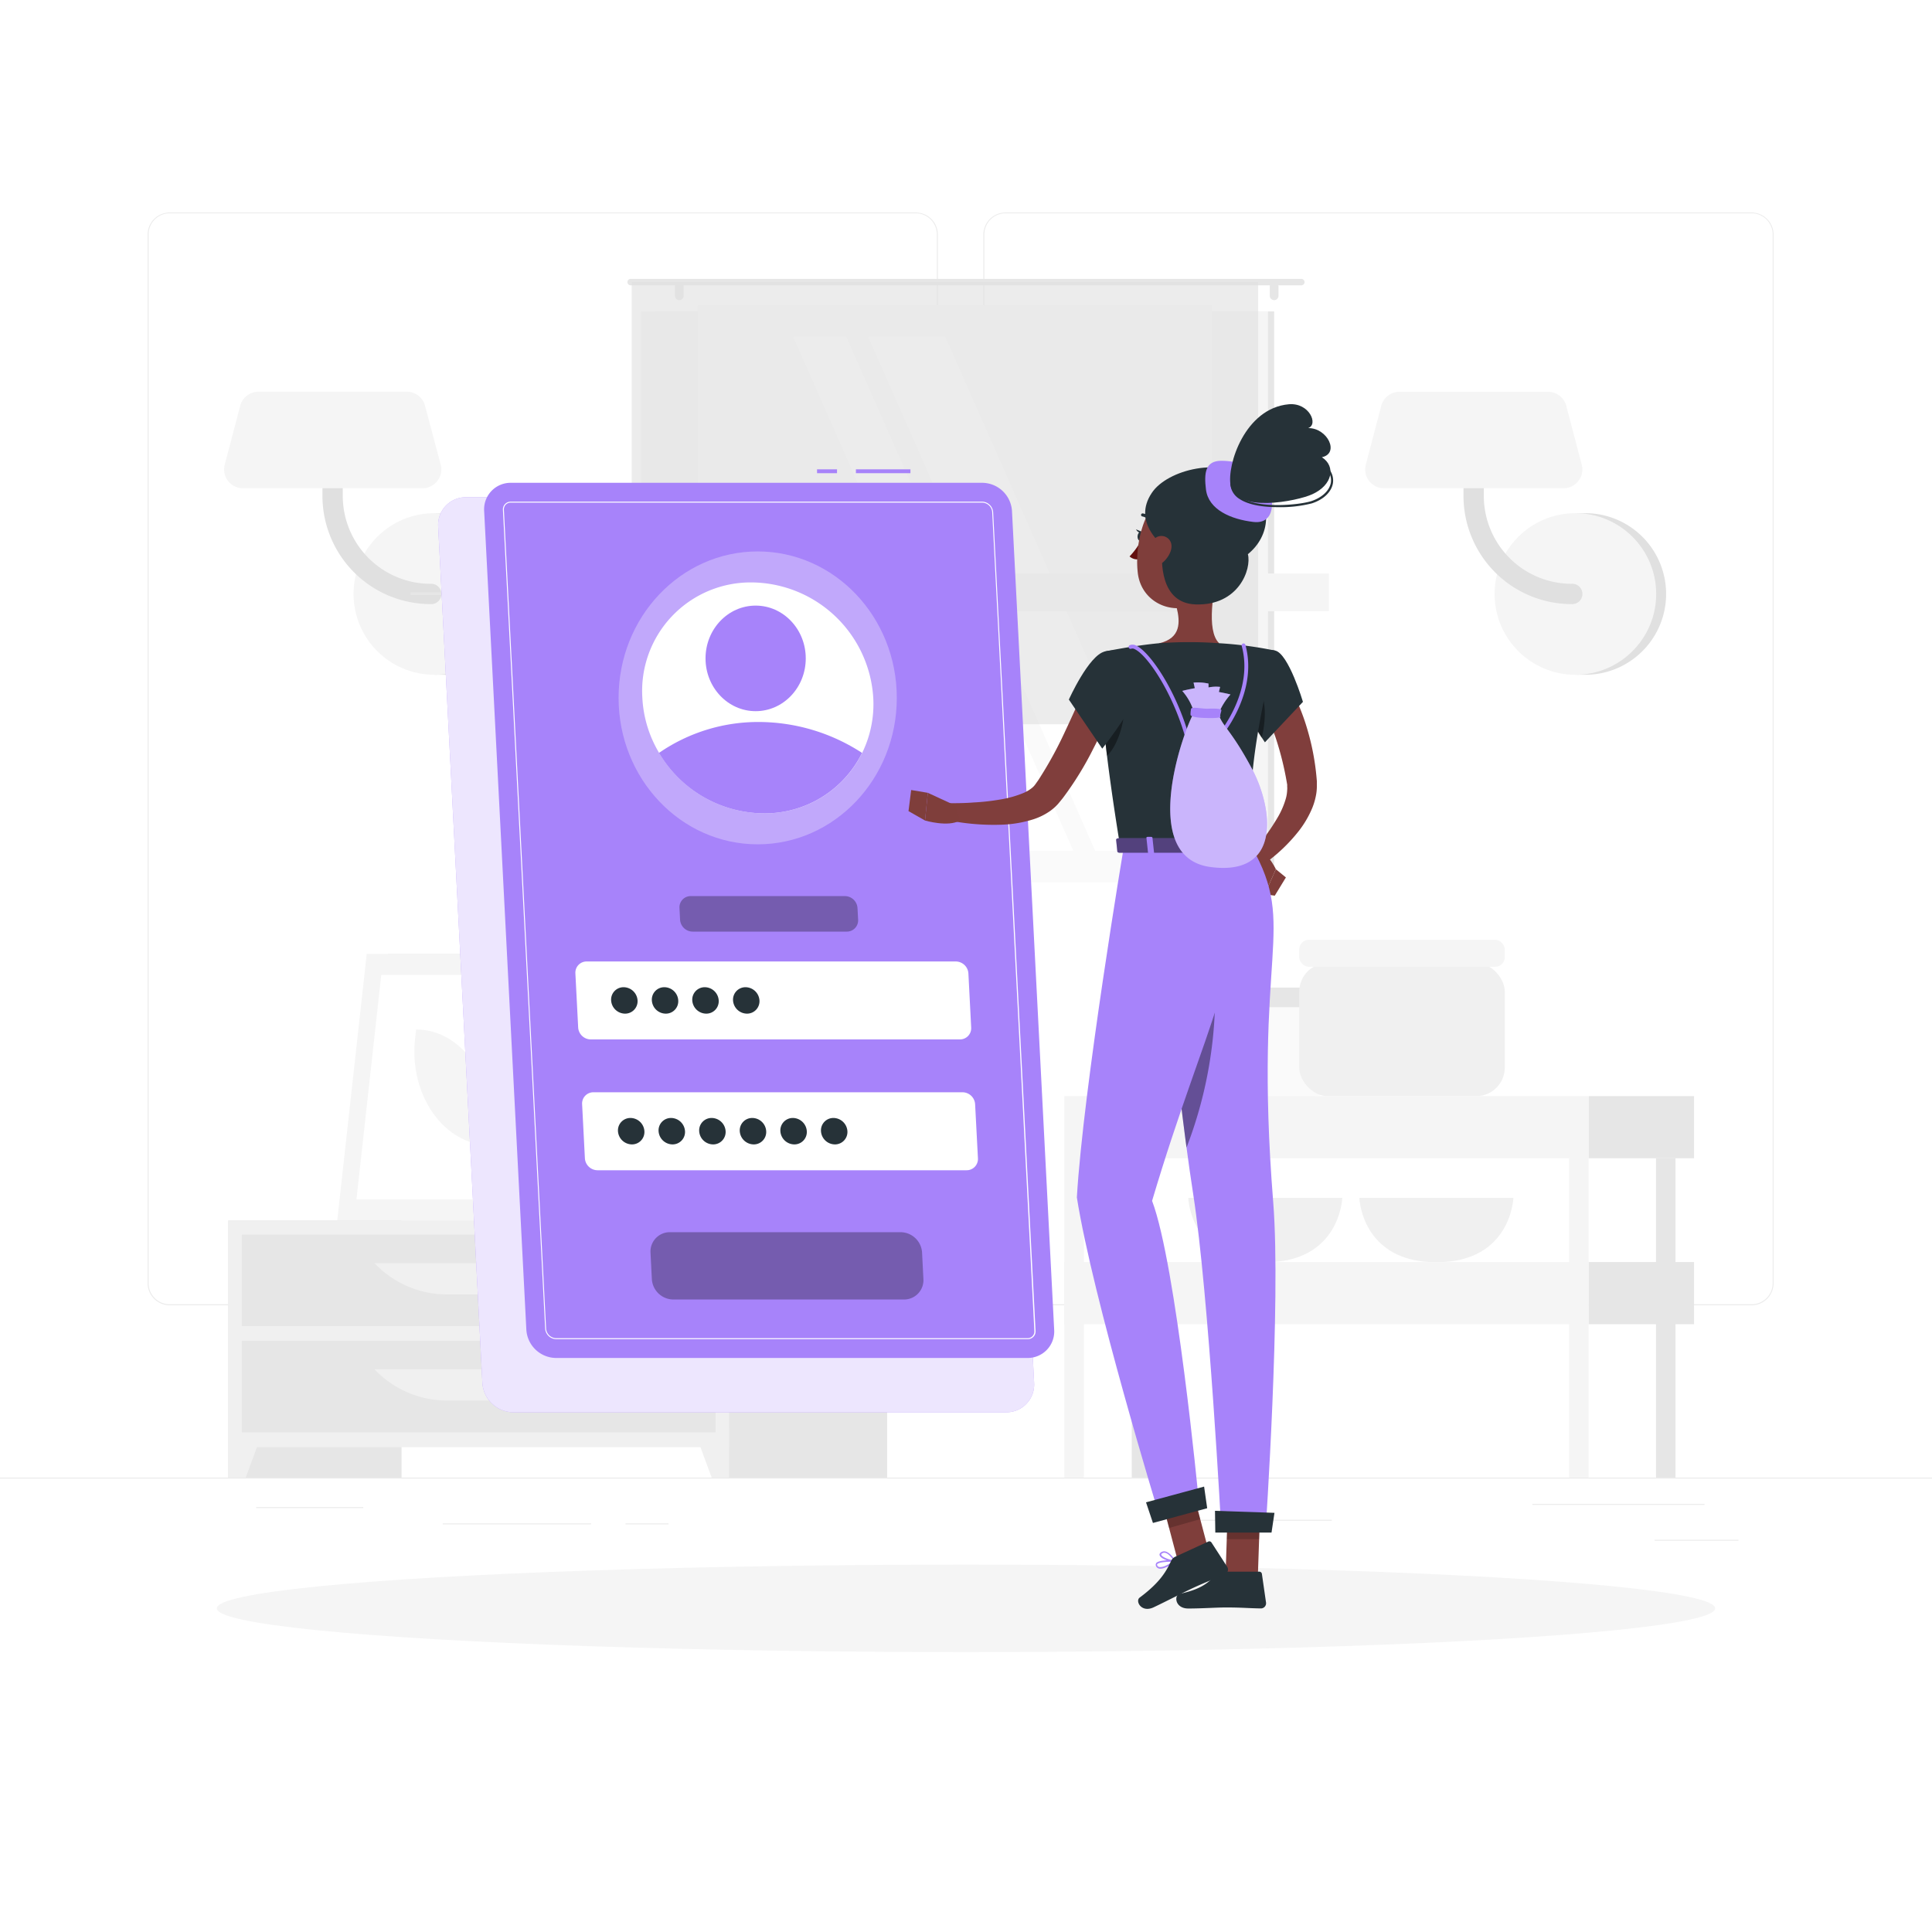 <svg class="animated" id="freepik_stories-login" xmlns="http://www.w3.org/2000/svg"
    viewBox="0 0 500 500" version="1.1" xmlns:xlink="http://www.w3.org/1999/xlink"
    xmlns:svgjs="http://svgjs.com/svgjs">
    <style>svg#freepik_stories-login:not(.animated) .animable {opacity:
        0;}svg#freepik_stories-login.animated #freepik--Login--inject-19 {animation: 1.5s Infinite
        linear floating;animation-delay: 0s;} @keyframes floating { 0% { opacity: 1; transform:
        translateY(0px); } 50% { transform: translateY(-10px); } 100% { opacity: 1; transform:
        translateY(0px); } } </style>
    <g id="freepik--background-complete--inject-19" class="animable"
        style="transform-origin: 250px 226.87px;">
        <rect y="382.4" width="500" height="0.25"
            style="fill: rgb(235, 235, 235); transform-origin: 250px 382.525px;" id="elcaaskl4hpjg"
            class="animable"></rect>
        <rect x="428.22" y="398.49" width="21.68" height="0.25"
            style="fill: rgb(235, 235, 235); transform-origin: 439.06px 398.615px;"
            id="el8bkzoun1kw6" class="animable"></rect>
        <rect x="310.56" y="393.31" width="34.11" height="0.25"
            style="fill: rgb(235, 235, 235); transform-origin: 327.615px 393.435px;"
            id="elhx7tjp6lsbn" class="animable"></rect>
        <rect x="396.59" y="389.21" width="44.53" height="0.25"
            style="fill: rgb(235, 235, 235); transform-origin: 418.855px 389.335px;"
            id="elwzlshqvtn7a" class="animable"></rect>
        <rect x="161.88" y="394.25" width="11.14" height="0.25"
            style="fill: rgb(235, 235, 235); transform-origin: 167.45px 394.375px;"
            id="elyowr8t4a2r" class="animable"></rect>
        <rect x="114.58" y="394.25" width="38.39" height="0.25"
            style="fill: rgb(235, 235, 235); transform-origin: 133.775px 394.375px;"
            id="elnidiptmo9k" class="animable"></rect>
        <rect x="66.31" y="390.03" width="27.7" height="0.25"
            style="fill: rgb(235, 235, 235); transform-origin: 80.16px 390.155px;"
            id="el4m39o1xvn9n" class="animable"></rect>
        <path
            d="M237,337.8H43.91a5.71,5.71,0,0,1-5.7-5.71V60.66A5.71,5.71,0,0,1,43.91,55H237a5.71,5.71,0,0,1,5.71,5.71V332.09A5.71,5.71,0,0,1,237,337.8ZM43.91,55.2a5.46,5.46,0,0,0-5.45,5.46V332.09a5.46,5.46,0,0,0,5.45,5.46H237a5.47,5.47,0,0,0,5.46-5.46V60.66A5.47,5.47,0,0,0,237,55.2Z"
            style="fill: rgb(235, 235, 235); transform-origin: 140.46px 196.4px;" id="elal09otcxcn6"
            class="animable"></path>
        <path
            d="M453.31,337.8H260.21a5.72,5.72,0,0,1-5.71-5.71V60.66A5.72,5.72,0,0,1,260.21,55h193.1A5.71,5.71,0,0,1,459,60.66V332.09A5.71,5.71,0,0,1,453.31,337.8ZM260.21,55.2a5.47,5.47,0,0,0-5.46,5.46V332.09a5.47,5.47,0,0,0,5.46,5.46h193.1a5.47,5.47,0,0,0,5.46-5.46V60.66a5.47,5.47,0,0,0-5.46-5.46Z"
            style="fill: rgb(235, 235, 235); transform-origin: 356.75px 196.4px;" id="el0zbniouqnv7"
            class="animable"></path>
        <path d="M115,174.63a20.91,20.91,0,0,0,0-41.82h-2.57v41.82Z"
            style="fill: rgb(224, 224, 224); transform-origin: 124.17px 153.72px;"
            id="eleky0ykbm6za" class="animable"></path>
        <circle cx="112.41" cy="153.72" r="20.91"
            style="fill: rgb(245, 245, 245); transform-origin: 112.41px 153.72px;"
            id="elylkw0nla5tj" class="animable"></circle>
        <path
            d="M111.45,156.34a28,28,0,0,1-28-28V111.63a2.63,2.63,0,0,1,5.26,0v16.72a22.76,22.76,0,0,0,22.73,22.74,2.63,2.63,0,1,1,0,5.25Z"
            style="fill: rgb(224, 224, 224); transform-origin: 98.841px 132.674px;"
            id="elga65767jnq7" class="animable"></path>
        <path
            d="M62.83,126.35h46.52a4.86,4.86,0,0,0,4.7-6.1L110,105a4.86,4.86,0,0,0-4.69-3.62H66.87a4.87,4.87,0,0,0-4.7,3.62l-4,15.23A4.85,4.85,0,0,0,62.83,126.35Z"
            style="fill: rgb(245, 245, 245); transform-origin: 86.106px 113.865px;"
            id="elgh8e4tktapr" class="animable"></path>
        <path d="M410.28,174.63a20.91,20.91,0,1,0,0-41.82h-2.57v41.82Z"
            style="fill: rgb(224, 224, 224); transform-origin: 419.45px 153.72px;"
            id="eluma3eq5mkos" class="animable"></path>
        <circle cx="407.71" cy="153.72" r="20.91"
            style="fill: rgb(245, 245, 245); transform-origin: 407.71px 153.72px;" id="el63rzym8xcp"
            class="animable"></circle>
        <path
            d="M406.75,156.34a28,28,0,0,1-28-28V111.63a2.63,2.63,0,0,1,5.26,0v16.72a22.76,22.76,0,0,0,22.73,22.74,2.63,2.63,0,1,1,0,5.25Z"
            style="fill: rgb(224, 224, 224); transform-origin: 394.141px 132.672px;"
            id="elwmvcyojszms" class="animable"></path>
        <path
            d="M358.13,126.35h46.52a4.86,4.86,0,0,0,4.7-6.1l-4-15.23a4.86,4.86,0,0,0-4.69-3.62H362.17a4.87,4.87,0,0,0-4.7,3.62l-4,15.23A4.85,4.85,0,0,0,358.13,126.35Z"
            style="fill: rgb(245, 245, 245); transform-origin: 381.408px 113.875px;"
            id="el0s03acn3t5x" class="animable"></path>
        <g id="elt46ssln36qj">
            <rect x="133.98" y="256.92" width="15.21" height="58.93"
                style="fill: rgb(230, 230, 230); transform-origin: 141.585px 286.385px; transform: rotate(180deg);"
                class="animable" id="el16dgusrz69z"></rect>
        </g>
        <polygon points="92.75 315.85 143.22 315.85 150.84 246.88 100.37 246.88 92.75 315.85"
            style="fill: rgb(240, 240, 240); transform-origin: 121.795px 281.365px;"
            id="elvblc1ss39mo" class="animable"></polygon>
        <polygon points="87.28 315.85 139.42 315.85 147.04 246.88 94.91 246.88 87.28 315.85"
            style="fill: rgb(245, 245, 245); transform-origin: 117.16px 281.365px;"
            id="ela5itd4rf6jf" class="animable"></polygon>
        <polygon points="135.65 310.42 142.07 252.32 98.67 252.32 92.25 310.42 135.65 310.42"
            style="fill: rgb(255, 255, 255); transform-origin: 117.16px 281.37px;" id="elwc7iuig49u"
            class="animable"></polygon>
        <path
            d="M126.69,296.33,127,294c1.61-14.58-7.49-27.57-19.31-27.57h0l-.27,2.37c-1.61,14.57,7.49,27.56,19.32,27.56Z"
            style="fill: rgb(245, 245, 245); transform-origin: 117.21px 281.395px;"
            id="el4c4kr6xx3jn" class="animable"></path>
        <g id="el56t0fmuo2sc">
            <rect x="59.08" y="315.85" width="44.84" height="66.55"
                style="fill: rgb(230, 230, 230); transform-origin: 81.5px 349.125px; transform: rotate(180deg);"
                class="animable" id="el09hkghfpqzv"></rect>
        </g>
        <polygon points="63.59 382.4 59.08 382.4 59.08 369.57 68.32 369.57 63.59 382.4"
            style="fill: rgb(240, 240, 240); transform-origin: 63.7px 375.985px;" id="elvia4s5dxya"
            class="animable"></polygon>
        <g id="elanepy9d5ofa">
            <rect x="184.75" y="315.85" width="44.84" height="66.55"
                style="fill: rgb(230, 230, 230); transform-origin: 207.17px 349.125px; transform: rotate(180deg);"
                class="animable" id="elrletuxgn4wj"></rect>
        </g>
        <g id="elcv58dpkr5m">
            <rect x="59.08" y="315.85" width="129.61" height="58.67"
                style="fill: rgb(240, 240, 240); transform-origin: 123.885px 345.185px; transform: rotate(180deg);"
                class="animable" id="el3657tazk6ds"></rect>
        </g>
        <polygon points="184.18 382.4 188.69 382.4 188.69 369.57 179.45 369.57 184.18 382.4"
            style="fill: rgb(240, 240, 240); transform-origin: 184.07px 375.985px;"
            id="el44le7qth27m" class="animable"></polygon>
        <g id="el953n28f5ipb">
            <rect x="62.58" y="319.52" width="122.61" height="23.68"
                style="fill: rgb(230, 230, 230); transform-origin: 123.885px 331.36px; transform: rotate(180deg);"
                class="animable" id="elbvl1x1wo1k7"></rect>
        </g>
        <path d="M115.71,335h16.35a25.84,25.84,0,0,0,18.78-8.08H96.93A25.87,25.87,0,0,0,115.71,335Z"
            style="fill: rgb(240, 240, 240); transform-origin: 123.885px 330.96px;"
            id="el5zj5xxkspku" class="animable"></path>
        <g id="eln5yysuljztg">
            <rect x="62.58" y="347.02" width="122.61" height="23.68"
                style="fill: rgb(230, 230, 230); transform-origin: 123.885px 358.86px; transform: rotate(180deg);"
                class="animable" id="eldrd9pzh8qer"></rect>
        </g>
        <path
            d="M115.71,362.46h16.35a25.84,25.84,0,0,0,18.78-8.08H96.93A25.87,25.87,0,0,0,115.71,362.46Z"
            style="fill: rgb(240, 240, 240); transform-origin: 123.885px 358.42px;"
            id="elwegnxlpxpdd" class="animable"></path>
        <path
            d="M180.48,313.14h1.16c0-2.39,0-8.44.12-22.31.21-25.15.61-26.68.61-26.68l-2.76,11.61C177.86,288.61,180.12,301.53,180.48,313.14Z"
            style="fill: rgb(230, 230, 230); transform-origin: 180.662px 288.645px;"
            id="elmiiibu0wgz" class="animable"></path>
        <path
            d="M178.19,274c-4-4.73-12.45-6.11-21.13-7.29-3.41-.46,8.95,7.33,15,12.86,4.7,4.3,7.7,5.49,9,9.77C181.72,284,181.61,278.11,178.19,274Z"
            style="fill: rgb(230, 230, 230); transform-origin: 168.927px 278.015px;"
            id="elqjetqy47j3p" class="animable"></path>
        <path
            d="M183.46,282.48c4-4.73,12.45-6.1,21.13-7.28,3.41-.46-9,7.33-15,12.86-4.7,4.3-7.7,5.49-9,9.77C179.93,292.49,180,286.56,183.46,282.48Z"
            style="fill: rgb(230, 230, 230); transform-origin: 192.719px 286.505px;"
            id="elh1fv5vay93l" class="animable"></path>
        <path
            d="M181.76,263c3-5.66,10.46-11,18.87-13,3.3-.79-7.65,10.44-11.81,17.69-3.23,5.62-7.51,12.24-8.18,17C179.64,275.31,178.78,268.69,181.76,263Z"
            style="fill: rgb(230, 230, 230); transform-origin: 190.473px 267.325px;"
            id="elar9ysuif2v" class="animable"></path>
        <path
            d="M181.4,315.85h0c-3.54,0-6.47-1.77-6.68-4.05l-.59-3.88h14.55l-.6,3.88C187.88,314.08,185,315.85,181.4,315.85Z"
            style="fill: rgb(240, 240, 240); transform-origin: 181.405px 311.885px;"
            id="eljidl8gnql8e" class="animable"></path>
        <polygon points="189.62 309.41 173.19 309.41 172.72 305.08 190.09 305.08 189.62 309.41"
            style="fill: rgb(240, 240, 240); transform-origin: 181.405px 307.245px;"
            id="elrvr60m4qra" class="animable"></polygon>
        <g id="elef6ry16av5">
            <rect x="169.54" y="80.59" width="160.21" height="146.13"
                style="fill: rgb(230, 230, 230); transform-origin: 249.645px 153.655px; transform: rotate(180deg);"
                class="animable" id="eljs00amznba"></rect>
        </g>
        <g id="eli37dwrwnlpq">
            <rect x="165.93" y="80.59" width="162.24" height="146.13"
                style="fill: rgb(245, 245, 245); transform-origin: 247.05px 153.655px; transform: rotate(180deg);"
                class="animable" id="el0yjj2qc4kbub"></rect>
        </g>
        <g id="el0vpk866nsbg">
            <rect x="180.54" y="79.01" width="133.04" height="149.3"
                style="fill: rgb(250, 250, 250); transform-origin: 247.06px 153.66px; transform: rotate(90deg);"
                class="animable" id="el5rku5gf97ww"></rect>
        </g>
        <polygon points="303.39 220.18 244.63 87.14 224.67 87.14 283.43 220.18 303.39 220.18"
            style="fill: rgb(255, 255, 255); transform-origin: 264.03px 153.66px;"
            id="ely1sqgjj1y37" class="animable"></polygon>
        <polygon points="277.77 220.18 219.01 87.14 205.27 87.14 264.03 220.18 277.77 220.18"
            style="fill: rgb(255, 255, 255); transform-origin: 241.52px 153.66px;"
            id="el72vtixjqh7h" class="animable"></polygon>
        <g id="el4ksk244e8hq">
            <rect x="157.46" y="149.8" width="133.04" height="7.72"
                style="fill: rgb(230, 230, 230); transform-origin: 223.98px 153.66px; transform: rotate(90deg);"
                class="animable" id="elnqi8ynhix4q"></rect>
        </g>
        <g id="el1qdesn10buq">
            <rect x="208.78" y="149.8" width="133.04" height="7.72"
                style="fill: rgb(230, 230, 230); transform-origin: 275.3px 153.66px; transform: rotate(90deg);"
                class="animable" id="elm3zjjfn77xc"></rect>
        </g>
        <g id="elzi6p4gi88yn">
            <rect x="150.54" y="148.42" width="142.06" height="9.76"
                style="fill: rgb(245, 245, 245); transform-origin: 221.57px 153.3px; transform: rotate(90deg);"
                class="animable" id="el6i8s0t6wlcb"></rect>
        </g>
        <g id="elquj7gyhksp">
            <rect x="201.86" y="148.42" width="142.06" height="9.76"
                style="fill: rgb(245, 245, 245); transform-origin: 272.89px 153.3px; transform: rotate(90deg);"
                class="animable" id="el49pufg4wv0n"></rect>
        </g>
        <g id="elo8dpyy73dne">
            <rect x="106.23" y="153.31" width="133.04" height="0.69"
                style="fill: rgb(230, 230, 230); transform-origin: 172.75px 153.655px; transform: rotate(90deg);"
                class="animable" id="elveh4197al1l"></rect>
        </g>
        <path
            d="M163.22,72.17H336.78a.85.85,0,0,1,.84.84h0a.84.84,0,0,1-.84.83H163.22a.84.84,0,0,1-.84-.83h0A.85.85,0,0,1,163.22,72.17Z"
            style="fill: rgb(230, 230, 230); transform-origin: 250px 73.005px;" id="el4a1ue2ul8xi"
            class="animable"></path>
        <path
            d="M329.75,77.68h0a1.13,1.13,0,0,0,1.12-1.13V74.13A1.12,1.12,0,0,0,329.75,73h0a1.13,1.13,0,0,0-1.13,1.12v2.42A1.14,1.14,0,0,0,329.75,77.68Z"
            style="fill: rgb(230, 230, 230); transform-origin: 329.745px 75.34px;"
            id="elhoy3em9d33a" class="animable"></path>
        <path
            d="M175.8,77.68h0a1.14,1.14,0,0,0,1.13-1.13V74.13A1.13,1.13,0,0,0,175.8,73h0a1.12,1.12,0,0,0-1.12,1.12v2.42A1.13,1.13,0,0,0,175.8,77.68Z"
            style="fill: rgb(230, 230, 230); transform-origin: 175.805px 75.34px;"
            id="el46tg5jap3c7" class="animable"></path>
        <g id="elu1dem4f9zd">
            <rect x="163.48" y="73.01" width="162.13" height="114.44"
                style="fill: rgb(224, 224, 224); opacity: 0.6; transform-origin: 244.545px 130.23px; transform: rotate(180deg);"
                class="animable" id="eln06gumiyssf"></rect>
        </g>
        <rect x="306.95" y="259.97" width="38.72" height="23.7" rx="5.38"
            style="fill: rgb(250, 250, 250); transform-origin: 326.31px 271.82px;" id="elp6b8vn3mjj"
            class="animable"></rect>
        <rect x="306.95" y="255.59" width="38.72" height="5.08" rx="1.81"
            style="fill: rgb(230, 230, 230); transform-origin: 326.31px 258.13px;"
            id="elaauv4omucnt" class="animable"></rect>
        <path d="M307.52,310s.51,16.67,19.93,16.67S347.38,310,347.38,310Z"
            style="fill: rgb(240, 240, 240); transform-origin: 327.45px 318.335px;"
            id="eldi747jjm42" class="animable"></path>
        <path d="M351.8,310s.51,16.67,19.93,16.67S391.66,310,391.66,310Z"
            style="fill: rgb(240, 240, 240); transform-origin: 371.73px 318.335px;"
            id="eluoylqr0onr" class="animable"></path>
        <rect x="336.24" y="249.24" width="53.2" height="34.44" rx="7.4"
            style="fill: rgb(240, 240, 240); transform-origin: 362.84px 266.46px;"
            id="el5ymnfx54twa" class="animable"></rect>
        <rect x="336.24" y="243.22" width="53.2" height="6.98" rx="2.48"
            style="fill: rgb(245, 245, 245); transform-origin: 362.84px 246.71px;"
            id="elkx8438cqs98" class="animable"></rect>
        <g id="elp479wo09m5">
            <rect x="292.9" y="299.75" width="5.04" height="82.64"
                style="fill: rgb(230, 230, 230); transform-origin: 295.42px 341.07px; transform: rotate(180deg);"
                class="animable" id="elvgn8qxbiuh"></rect>
        </g>
        <rect x="411.13" y="283.67" width="27.29" height="16.08"
            style="fill: rgb(230, 230, 230); transform-origin: 424.775px 291.71px;"
            id="eloeq6kihh8os" class="animable"></rect>
        <g id="el4kl3fgtaxd">
            <rect x="275.45" y="283.67" width="135.68" height="16.08"
                style="fill: rgb(245, 245, 245); transform-origin: 343.29px 291.71px; transform: rotate(180deg);"
                class="animable" id="elmozolbe64ph"></rect>
        </g>
        <rect x="411.13" y="326.62" width="27.29" height="16.08"
            style="fill: rgb(230, 230, 230); transform-origin: 424.775px 334.66px;"
            id="el7ww9kz4kfcb" class="animable"></rect>
        <g id="el1r5k4pjcjh8">
            <rect x="275.45" y="326.62" width="135.68" height="16.08"
                style="fill: rgb(245, 245, 245); transform-origin: 343.29px 334.66px; transform: rotate(180deg);"
                class="animable" id="elz7c67h5a4jh"></rect>
        </g>
        <g id="elyvxvejju3q">
            <rect x="428.58" y="299.75" width="5.04" height="82.64"
                style="fill: rgb(230, 230, 230); transform-origin: 431.1px 341.07px; transform: rotate(180deg);"
                class="animable" id="el9z6a8ln7807"></rect>
        </g>
        <g id="el9s54h45k1od">
            <rect x="406.09" y="299.75" width="5.04" height="82.64"
                style="fill: rgb(245, 245, 245); transform-origin: 408.61px 341.07px; transform: rotate(180deg);"
                class="animable" id="elnoywtr1nghc"></rect>
        </g>
        <g id="elywyozsdxzhi">
            <rect x="275.45" y="299.75" width="5.04" height="82.64"
                style="fill: rgb(245, 245, 245); transform-origin: 277.97px 341.07px; transform: rotate(180deg);"
                class="animable" id="elt6pdvd9mc8s"></rect>
        </g>
    </g>
    <g id="freepik--Shadow--inject-19" class="animable" style="transform-origin: 250px 416.24px;">
        <ellipse id="freepik--path--inject-19" cx="250" cy="416.24" rx="193.89" ry="11.32"
            style="fill: rgb(245, 245, 245); transform-origin: 250px 416.24px;" class="animable"></ellipse>
    </g>
    <g id="freepik--Login--inject-19" class="animable animator-active"
        style="transform-origin: 193.11px 243.48px;">
        <path
            d="M260.41,365.5H132.84a8.13,8.13,0,0,1-8-7.64L113.4,136.31a7.17,7.17,0,0,1,7.24-7.63H248.21a8.12,8.12,0,0,1,8,7.63l11.42,221.55A7.18,7.18,0,0,1,260.41,365.5Z"
            style="fill: #A783FA; transform-origin: 190.515px 247.09px;" id="elt3k7c8kqipr"
            class="animable"></path>
        <g id="el5dwinap7m8m">
            <path
                d="M260.41,365.5H132.84a8.13,8.13,0,0,1-8-7.64L113.4,136.31a7.17,7.17,0,0,1,7.24-7.63H248.21a8.12,8.12,0,0,1,8,7.63l11.42,221.55A7.18,7.18,0,0,1,260.41,365.5Z"
                style="fill: rgb(255, 255, 255); opacity: 0.8; transform-origin: 190.515px 247.09px;"
                class="animable" id="elq4k9f5msrj"></path>
        </g>
        <rect x="221.51" y="121.46" width="14.11" height="1"
            style="fill: #A783FA; transform-origin: 228.565px 121.96px;" id="elilyhkxzg2s"
            class="animable"></rect>
        <rect x="211.45" y="121.46" width="5.17" height="1"
            style="fill: #A783FA; transform-origin: 214.035px 121.96px;" id="eli9yu74u0aaq"
            class="animable"></rect>
        <path
            d="M265.9,351.44h-122a7.77,7.77,0,0,1-7.68-7.29l-10.92-211.9a6.86,6.86,0,0,1,6.93-7.3h122a7.77,7.77,0,0,1,7.67,7.3l10.92,211.9A6.85,6.85,0,0,1,265.9,351.44Z"
            style="fill: #A783FA; transform-origin: 199.06px 238.195px;" id="el6uln3slkdd"
            class="animable"></path>
        <path
            d="M265.9,346.57h-122a2.92,2.92,0,0,1-2.81-2.68L130.16,132a2,2,0,0,1,.54-1.55,2,2,0,0,1,1.52-.62h122a2.92,2.92,0,0,1,2.8,2.68L268,344.4a2,2,0,0,1-2.05,2.17ZM132.22,130.08a1.79,1.79,0,0,0-1.34.54,1.84,1.84,0,0,0-.47,1.37l10.92,211.89a2.67,2.67,0,0,0,2.56,2.44h122a1.74,1.74,0,0,0,1.33-.54,1.76,1.76,0,0,0,.47-1.37L256.78,132.52a2.66,2.66,0,0,0-2.55-2.44Z"
            style="fill: rgb(255, 255, 255); transform-origin: 199.08px 238.2px;" id="el9fckmix3c67"
            class="animable"></path>
        <g id="el2o35j2u2kpv">
            <ellipse cx="196.09" cy="180.61" rx="36" ry="37.9"
                style="fill: rgb(255, 255, 255); opacity: 0.3; transform-origin: 196.09px 180.61px; transform: rotate(-45.74deg);"
                class="animable" id="el419xfqrk3xj"></ellipse>
        </g>
        <path
            d="M226,180.61a28.71,28.71,0,0,1-2.87,14.24,28.07,28.07,0,0,1-25.47,15.65,31.75,31.75,0,0,1-27.08-15.65,30.78,30.78,0,0,1-4.34-14.24,28.09,28.09,0,0,1,28.34-29.88A31.81,31.81,0,0,1,226,180.61Z"
            style="fill: rgb(255, 255, 255); transform-origin: 196.115px 180.615px;"
            id="el3iedm9r1a09" class="animable"></path>
        <path
            d="M223.1,194.85a28.07,28.07,0,0,1-25.47,15.65,31.75,31.75,0,0,1-27.08-15.65,45.16,45.16,0,0,1,25.86-8A49.14,49.14,0,0,1,223.1,194.85Z"
            style="fill: #A783FA; transform-origin: 196.825px 198.676px;" id="elahpfcre9tkp"
            class="animable"></path>
        <g id="elhry5nyt1ix">
            <ellipse cx="195.56" cy="170.39" rx="12.97" ry="13.66"
                style="fill: #A783FA; transform-origin: 195.56px 170.39px; transform: rotate(-45.74deg);"
                class="animable" id="elom286u8mqmp"></ellipse>
        </g>
        <path
            d="M248.41,269H152.88a3.29,3.29,0,0,1-3.25-3.09l-.72-14a2.9,2.9,0,0,1,2.93-3.08h95.53a3.29,3.29,0,0,1,3.25,3.08l.72,14A2.9,2.9,0,0,1,248.41,269Z"
            style="fill: rgb(255, 255, 255); transform-origin: 200.125px 258.915px;"
            id="el7ra3fnxwucl" class="animable"></path>
        <g id="elouhqwfru8d">
            <path
                d="M219.16,241.1h-39.9A3.29,3.29,0,0,1,176,238l-.15-3a2.9,2.9,0,0,1,2.93-3.09h39.89a3.29,3.29,0,0,1,3.25,3.09l.16,3A2.92,2.92,0,0,1,219.16,241.1Z"
                style="opacity: 0.3; transform-origin: 198.965px 236.505px;" class="animable"
                id="elec5vnopvlaj"></path>
        </g>
        <g id="elw98qp5tpwii">
            <path
                d="M234,336.31H174.23a5.61,5.61,0,0,1-5.53-5.26l-.35-6.9a5,5,0,0,1,5-5.26H233.1a5.61,5.61,0,0,1,5.53,5.26l.35,6.9A5,5,0,0,1,234,336.31Z"
                style="opacity: 0.3; transform-origin: 203.665px 327.6px;" class="animable"
                id="elnizrykymnj"></path>
        </g>
        <path
            d="M250.16,302.86H154.62a3.3,3.3,0,0,1-3.25-3.09l-.72-14a2.91,2.91,0,0,1,2.93-3.09h95.53a3.29,3.29,0,0,1,3.25,3.09l.73,14A2.92,2.92,0,0,1,250.16,302.86Z"
            style="fill: rgb(255, 255, 255); transform-origin: 201.87px 292.77px;"
            id="elh7iae0xpwa4" class="animable"></path>
        <path
            d="M165,258.91a3.22,3.22,0,0,1-3.25,3.42,3.64,3.64,0,0,1-3.59-3.42,3.21,3.21,0,0,1,3.24-3.42A3.65,3.65,0,0,1,165,258.91Z"
            style="fill: rgb(38, 50, 56); transform-origin: 161.58px 258.91px;" id="el9bj7mr80h7"
            class="animable"></path>
        <path
            d="M175.53,258.91a3.21,3.21,0,0,1-3.24,3.42,3.63,3.63,0,0,1-3.59-3.42,3.21,3.21,0,0,1,3.24-3.42A3.63,3.63,0,0,1,175.53,258.91Z"
            style="fill: rgb(38, 50, 56); transform-origin: 172.115px 258.91px;" id="elv638dbii0p"
            class="animable"></path>
        <path
            d="M186,258.91a3.21,3.21,0,0,1-3.24,3.42,3.65,3.65,0,0,1-3.6-3.42,3.22,3.22,0,0,1,3.25-3.42A3.64,3.64,0,0,1,186,258.91Z"
            style="fill: rgb(38, 50, 56); transform-origin: 182.58px 258.91px;" id="eldppdv0lnhp"
            class="animable"></path>
        <path
            d="M196.55,258.91a3.22,3.22,0,0,1-3.24,3.42,3.65,3.65,0,0,1-3.6-3.42,3.22,3.22,0,0,1,3.24-3.42A3.65,3.65,0,0,1,196.55,258.91Z"
            style="fill: rgb(38, 50, 56); transform-origin: 193.13px 258.91px;" id="elhrcowtj18vw"
            class="animable"></path>
        <path
            d="M166.77,292.75a3.21,3.21,0,0,1-3.24,3.42,3.65,3.65,0,0,1-3.6-3.42,3.22,3.22,0,0,1,3.25-3.42A3.64,3.64,0,0,1,166.77,292.75Z"
            style="fill: rgb(38, 50, 56); transform-origin: 163.35px 292.75px;" id="elddkhrv925df"
            class="animable"></path>
        <path
            d="M177.28,292.75a3.22,3.22,0,0,1-3.24,3.42,3.65,3.65,0,0,1-3.6-3.42,3.21,3.21,0,0,1,3.24-3.42A3.65,3.65,0,0,1,177.28,292.75Z"
            style="fill: rgb(38, 50, 56); transform-origin: 173.86px 292.75px;" id="eljkd1ipb1nqn"
            class="animable"></path>
        <path
            d="M187.79,292.75a3.22,3.22,0,0,1-3.25,3.42,3.63,3.63,0,0,1-3.59-3.42,3.21,3.21,0,0,1,3.24-3.42A3.65,3.65,0,0,1,187.79,292.75Z"
            style="fill: rgb(38, 50, 56); transform-origin: 184.37px 292.75px;" id="el1oq754dlt0n"
            class="animable"></path>
        <path
            d="M198.29,292.75a3.21,3.21,0,0,1-3.24,3.42,3.65,3.65,0,0,1-3.6-3.42,3.22,3.22,0,0,1,3.25-3.42A3.63,3.63,0,0,1,198.29,292.75Z"
            style="fill: rgb(38, 50, 56); transform-origin: 194.87px 292.75px;" id="elmdvoehphkq"
            class="animable"></path>
        <path
            d="M208.8,292.75a3.21,3.21,0,0,1-3.24,3.42,3.65,3.65,0,0,1-3.6-3.42,3.22,3.22,0,0,1,3.24-3.42A3.65,3.65,0,0,1,208.8,292.75Z"
            style="fill: rgb(38, 50, 56); transform-origin: 205.38px 292.75px;" id="eldpb32o1ar0c"
            class="animable"></path>
        <path
            d="M219.31,292.75a3.22,3.22,0,0,1-3.25,3.42,3.64,3.64,0,0,1-3.59-3.42,3.21,3.21,0,0,1,3.24-3.42A3.65,3.65,0,0,1,219.31,292.75Z"
            style="fill: rgb(38, 50, 56); transform-origin: 215.89px 292.75px;" id="el0rzqwxpvzzyh"
            class="animable"></path>
    </g>
    <g id="freepik--Character--inject-19" class="animable"
        style="transform-origin: 290.067px 260.484px;">
        <path
            d="M333,176.62c.25.38.38.58.54.85l.45.74c.29.5.55,1,.8,1.49.5,1,1,2,1.4,3a55.2,55.2,0,0,1,2.16,6.09,63.77,63.77,0,0,1,2.38,12.54l.07.79a4.59,4.59,0,0,1,0,.48l0,.53a12.79,12.79,0,0,1-.12,2.08,17.14,17.14,0,0,1-1,3.73,25.81,25.81,0,0,1-3.46,6,42.89,42.89,0,0,1-9.31,8.81l-2.76-3.23a57.35,57.35,0,0,0,6.64-9.19,21,21,0,0,0,2-4.72,9.53,9.53,0,0,0,.33-2.14,4.69,4.69,0,0,0,0-.93l0-.21a1.3,1.3,0,0,0,0-.28l-.12-.7a79.26,79.26,0,0,0-2.72-11c-.58-1.79-1.29-3.52-2-5.21-.35-.85-.75-1.68-1.15-2.48l-.62-1.18-.31-.55-.26-.44Z"
            style="fill: rgb(128, 62, 60); transform-origin: 332.478px 200.185px;"
            id="elmpnur6e552f" class="animable"></path>
        <path d="M323.7,223.77l3.62,7.65,2.87-6.47s-2.55-5.6-6-5.08Z"
            style="fill: rgb(127, 62, 59); transform-origin: 326.945px 225.628px;"
            id="elncgjiwivpob" class="animable"></path>
        <polygon points="329.91 231.8 332.79 227.08 330.19 224.95 327.32 231.42 329.91 231.8"
            style="fill: rgb(127, 62, 59); transform-origin: 330.055px 228.375px;"
            id="el2w7yyhymfq6" class="animable"></polygon>
        <path
            d="M313.63,408.22a10.27,10.27,0,0,0,2.22-.3.22.22,0,0,0,.15-.16.2.2,0,0,0-.09-.2c-.29-.19-2.83-1.83-3.81-1.39a.68.68,0,0,0-.39.56,1.13,1.13,0,0,0,.33,1A2.37,2.37,0,0,0,313.63,408.22Zm1.65-.59c-1.45.3-2.55.25-3-.14a.77.77,0,0,1-.21-.71c0-.17.1-.22.17-.25C312.78,406.29,314.25,407,315.28,407.63Z"
            style="fill: #A783FA; transform-origin: 313.848px 407.16px;" id="elwxroca5pmh"
            class="animable"></path>
        <path
            d="M315.8,407.92l.1,0a.22.22,0,0,0,.1-.18c0-.1,0-2.51-.92-3.32a1.05,1.05,0,0,0-.84-.26.69.69,0,0,0-.67.55c-.19.95,1.33,2.75,2.13,3.21Zm-1.43-3.39a.61.61,0,0,1,.44.17,4.53,4.53,0,0,1,.78,2.64c-.8-.64-1.75-2-1.63-2.57,0-.09.07-.21.32-.24Z"
            style="fill: #A783FA; transform-origin: 314.777px 406.035px;" id="elwkpa6wlxc5s"
            class="animable"></path>
        <path
            d="M304.19,404.14a.21.21,0,0,0-.14-.34c-.41,0-4-.17-4.82.71l0,.06a.63.63,0,0,0-.09.62,1.11,1.11,0,0,0,.73.73c1.16.36,3.21-.95,4.33-1.76Zm-4.66.63c.45-.48,2.43-.61,3.91-.59-1.55,1.06-2.84,1.56-3.49,1.36a.72.72,0,0,1-.48-.48.27.27,0,0,1,0-.25Z"
            style="fill: #A783FA; transform-origin: 301.666px 404.884px;" id="el5feth05efhd"
            class="animable"></path>
        <path
            d="M304.19,404.14l0,0a.23.23,0,0,0,0-.2c-.05-.08-1.17-2-2.49-2.4a1.45,1.45,0,0,0-1.14.14c-.48.28-.51.61-.45.82.26.93,2.81,1.75,3.91,1.74A.2.2,0,0,0,304.19,404.14Zm-3.59-2a.84.84,0,0,1,.19-.14,1,1,0,0,1,.84-.11c.87.23,1.68,1.35,2.05,1.9-1.19-.13-3-.86-3.15-1.42A.23.23,0,0,1,300.6,402.13Z"
            style="fill: #A783FA; transform-origin: 302.15px 402.861px;" id="eltc33iw2g6j8"
            class="animable"></path>
        <path
            d="M315.2,147.33c-1,5-3.16,15.81.31,19.13,0,0-1.36,5-10.59,5-10.16,0-4.85-5-4.85-5,5.54-1.32,5.4-5.44,4.43-9.3Z"
            style="fill: rgb(127, 62, 59); transform-origin: 307.097px 159.395px;" id="elquc3dlenwb"
            class="animable"></path>
        <path
            d="M298.28,135.61a.53.53,0,0,0,.17,0,.4.4,0,0,0,.18-.54,3.94,3.94,0,0,0-2.88-2.2.41.41,0,0,0-.44.35.4.4,0,0,0,.35.44h0a3.14,3.14,0,0,1,2.26,1.77A.4.4,0,0,0,298.28,135.61Z"
            style="fill: rgb(38, 50, 56); transform-origin: 296.991px 134.243px;" id="el1jxx1ur854y"
            class="animable"></path>
        <path d="M295.25,140a18.26,18.26,0,0,1-2.92,4,2.91,2.91,0,0,0,2.33.74Z"
            style="fill: rgb(99, 15, 15); transform-origin: 293.79px 142.382px;" id="eld0qud05jkjl"
            class="animable"></path>
        <path
            d="M296,138.87c-.08.67-.51,1.17-.94,1.12s-.73-.64-.65-1.31.51-1.17,1-1.12S296.07,138.2,296,138.87Z"
            style="fill: rgb(38, 50, 56); transform-origin: 295.206px 138.775px;" id="elv2mzus2de8"
            class="animable"></path>
        <path d="M295.54,137.62,294,137S294.65,138.32,295.54,137.62Z"
            style="fill: rgb(38, 50, 56); transform-origin: 294.77px 137.412px;" id="elnfg84jpc45"
            class="animable"></path>
        <polygon points="313.02 402.24 304.86 404.14 299.9 385.38 308.06 383.48 313.02 402.24"
            style="fill: rgb(127, 62, 59); transform-origin: 306.46px 393.81px;" id="elwp5hlb6fpm"
            class="animable"></polygon>
        <polygon points="325.54 407.72 317.17 407.72 317.82 388.33 326.2 388.33 325.54 407.72"
            style="fill: rgb(127, 62, 59); transform-origin: 321.685px 398.025px;"
            id="el443v5om6kit" class="animable"></polygon>
        <path
            d="M316.5,406.75h9.41a.67.67,0,0,1,.67.58l1.07,7.44a1.34,1.34,0,0,1-1.34,1.49c-3.28-.05-4.86-.25-9-.25-2.55,0-6.27.27-9.78.27s-3.71-3.48-2.24-3.79c6.56-1.42,7.6-3.36,9.81-5.22A2.17,2.17,0,0,1,316.5,406.75Z"
            style="fill: rgb(38, 50, 56); transform-origin: 316.043px 411.515px;" id="elt2eib6b05bh"
            class="animable"></path>
        <path
            d="M304.14,402.89l8.55-3.93a.66.66,0,0,1,.84.24l4.09,6.32a1.35,1.35,0,0,1-.6,1.91c-3,1.32-4.52,1.81-8.28,3.54-2.31,1.06-7,3.5-10.18,5s-4.82-1.61-3.62-2.51c5.37-4,6.91-6.87,8.14-9.48A2.14,2.14,0,0,1,304.14,402.89Z"
            style="fill: rgb(38, 50, 56); transform-origin: 306.176px 407.634px;" id="eli3561k02ic"
            class="animable"></path>
        <g id="elefhxzwo9dh">
            <polygon points="299.9 385.38 302.56 395.44 310.62 393.15 308.07 383.48 299.9 385.38"
                style="opacity: 0.2; transform-origin: 305.26px 389.46px;" class="animable"
                id="elv7by8b1l19m"></polygon>
        </g>
        <g id="eljufslke08fp">
            <polygon points="326.2 388.33 317.82 388.33 317.49 398.33 325.87 398.33 326.2 388.33"
                style="opacity: 0.2; transform-origin: 321.845px 393.33px;" class="animable"
                id="ely1ni2tja64l"></polygon>
        </g>
        <path
            d="M330,168.36c3.48.77,7.2,13.28,7.2,13.28l-9.84,10.47s-8.17-11.76-6.5-16.08C322.55,171.52,325.85,167.46,330,168.36Z"
            style="fill: rgb(38, 50, 56); transform-origin: 328.917px 180.172px;" id="elxdt7xe7znah"
            class="animable"></path>
        <g id="elgk4n71les7m">
            <path
                d="M324.44,176.33c-1.76-1.61-2.95-1.13-3.76.15-.8,3.72,3.94,11.51,5.85,14.46C327.41,187.42,328.42,180,324.44,176.33Z"
                style="opacity: 0.4; transform-origin: 323.96px 183.124px;" class="animable"
                id="elkyaai9bjf3a"></path>
        </g>
        <path
            d="M285.91,168.61s-4,1.4,4,50.55h34c-.57-13.84-.59-22.38,6-50.8a100.28,100.28,0,0,0-14.45-1.9,107.4,107.4,0,0,0-15.44,0C293.43,167.07,285.91,168.61,285.91,168.61Z"
            style="fill: rgb(38, 50, 56); transform-origin: 307.41px 192.671px;" id="elmtf8jkncxbk"
            class="animable"></path>
        <g id="els4pwjn28q">
            <path
                d="M285.6,187.47c.22,2.39.51,5.08.89,8.12,2.79-2.51,5.07-9.65,4.23-13.81A24.59,24.59,0,0,0,285.6,187.47Z"
                style="opacity: 0.4; transform-origin: 288.248px 188.685px;" class="animable"
                id="elge19msm9nfr"></path>
        </g>
        <path
            d="M289.24,180a148.06,148.06,0,0,1-6.19,13.55,83.26,83.26,0,0,1-8,13l-.64.79-.32.39c-.11.13-.2.25-.37.43a12.44,12.44,0,0,1-2,1.76,16.3,16.3,0,0,1-4.18,2.08,30.53,30.53,0,0,1-8,1.42,59.36,59.36,0,0,1-15.16-1.35l.55-4.2c2.3,0,4.71,0,7-.19a56.44,56.44,0,0,0,6.86-.76,27,27,0,0,0,6.14-1.72,9.17,9.17,0,0,0,2.21-1.34,4.57,4.57,0,0,0,.69-.72s.12-.16.2-.27l.23-.33.47-.66a99.14,99.14,0,0,0,6.69-12.11c2-4.25,4-8.66,5.83-13Z"
            style="fill: rgb(128, 62, 60); transform-origin: 266.81px 195.118px;" id="el4almvj4l7lh"
            class="animable"></path>
        <path
            d="M285.91,168.61c-4.17,1-9.29,12.44-9.29,12.44l8.64,12.7s11.51-14.49,10.14-18.91C294,170.23,291,167.37,285.91,168.61Z"
            style="fill: rgb(38, 50, 56); transform-origin: 286.067px 181.035px;" id="elicnhk6tyx5t"
            class="animable"></path>
        <path d="M247.33,208.51l-7.21-3.33-.72,7.17s6,1.77,9,0Z"
            style="fill: rgb(127, 62, 59); transform-origin: 243.9px 209.158px;" id="el9nzs1hrhm4k"
            class="animable"></path>
        <polygon points="235.81 204.46 235.12 209.92 239.4 212.35 240.12 205.18 235.81 204.46"
            style="fill: rgb(127, 62, 59); transform-origin: 237.62px 208.405px;" id="elj1zuzocw6wl"
            class="animable"></polygon>
        <path
            d="M318.82,139.36c-1.53,8.17-2,11.67-6.68,15.38-7,5.58-16.75,1.92-17.69-6.54-.86-7.62,1.78-19.7,10.25-22A11.33,11.33,0,0,1,318.82,139.36Z"
            style="fill: rgb(127, 62, 59); transform-origin: 306.669px 141.599px;" id="elpo7oua8nol"
            class="animable"></path>
        <path
            d="M300.87,141.08c-.47,4.17-.65,15,8.51,15.34,11.21.41,14.57-9.17,13.57-13,5.84-4.75,6.68-12.92.12-19.17s-21-2.76-25,3.33C293,135.13,300.87,141.08,300.87,141.08Z"
            style="fill: rgb(38, 50, 56); transform-origin: 312.017px 138.692px;" id="elvgv1iuhf7y"
            class="animable"></path>
        <path
            d="M312.1,126.68c-.54-4.4-.12-7.43,4-7.43s9.74,1.49,11.8,5.7,2.23,10.8-3.52,10.13S312.75,131.94,312.1,126.68Z"
            style="fill: #A783FA; transform-origin: 320.56px 127.189px;" id="elrut4dd6ph5b"
            class="animable"></path>
        <path
            d="M318.48,125.62c-1-5.24,3.69-20,15.08-21,5.28-.45,7.72,5.23,5,6.17,5-.06,8.2,6.55,3.54,7.54,3.68,2.36,2.77,7.2-2.48,9.58C335.71,129.71,319.83,132.88,318.48,125.62Z"
            style="fill: rgb(38, 50, 56); transform-origin: 331.357px 117.383px;" id="elqrhloua90j"
            class="animable"></path>
        <path
            d="M330.65,131.25c-3.67,0-7.5-.54-9.88-2.13a4.89,4.89,0,0,1-2.35-3.8.26.26,0,0,1,.23-.27.24.24,0,0,1,.27.23,4.46,4.46,0,0,0,2.13,3.43c4.53,3,15,2,18.26,1,2.82-.92,4.73-2.71,5.11-4.77a4.14,4.14,0,0,0-1.67-4,.24.24,0,0,1,0-.35.25.25,0,0,1,.35,0,4.66,4.66,0,0,1,1.85,4.53c-.41,2.25-2.44,4.17-5.44,5.15A32.69,32.69,0,0,1,330.65,131.25Z"
            style="fill: rgb(38, 50, 56); transform-origin: 331.717px 125.89px;" id="eltz4tqicopcj"
            class="animable"></path>
        <path
            d="M298.32,140a6.15,6.15,0,0,0-1.07,4.51c.33,2.1,2.37,2.24,3.85.9s2.77-3.76,1.68-5.5A2.62,2.62,0,0,0,298.32,140Z"
            style="fill: rgb(127, 62, 59); transform-origin: 300.182px 142.494px;"
            id="elnt19pd153i9" class="animable"></path>
        <path
            d="M298.89,219.16s4.86,57.49,9.91,89.89c4.07,26.17,7.29,87.34,7.29,87.34h11.42s4.06-59.34,2-85.22c-5.23-65.5,6.44-70.84-5.57-92Z"
            style="fill: #A783FA; transform-origin: 314.492px 307.775px;" id="elj8c97deubj"
            class="animable"></path>
        <g id="elnk2icoliyvn">
            <path
                d="M313.27,240.89a55.8,55.8,0,0,0-10.79,16.28c1.33,12.92,2.91,27.26,4.59,39.82A110.38,110.38,0,0,0,313.27,240.89Z"
                style="opacity: 0.4; transform-origin: 308.482px 268.94px;" class="animable"
                id="elj1n9aq1k9ns"></path>
        </g>
        <path
            d="M290.9,218.8s-10.55,62.79-12.21,91.09c4.14,26.17,21.08,81.49,21.08,81.49l10.39-3.77s-5.75-60.32-12-76.83c14.07-47.37,24.41-59.35,21.4-91.62C312.35,219.16,290.9,218.8,290.9,218.8Z"
            style="fill: #A783FA; transform-origin: 299.387px 305.09px;" id="ellk5wa6o31"
            class="animable"></path>
        <polygon points="298.38 394.14 312.42 390.33 311.62 384.73 296.59 388.8 298.38 394.14"
            style="fill: rgb(38, 50, 56); transform-origin: 304.505px 389.435px;" id="elfpkvdyddh55"
            class="animable"></polygon>
        <polygon points="314.52 396.62 329.07 396.62 329.83 391.52 314.44 391 314.52 396.62"
            style="fill: rgb(38, 50, 56); transform-origin: 322.135px 393.81px;" id="elmyo78jf75km"
            class="animable"></polygon>
        <path
            d="M324.44,217.16l1.53,3.05c.12.24-.16.48-.55.48H289.74c-.3,0-.56-.15-.58-.35l-.31-3c0-.21.25-.39.58-.39h34.45A.63.63,0,0,1,324.44,217.16Z"
            style="fill: #A783FA; transform-origin: 307.424px 218.817px;" id="elgbpk7t3xt2j"
            class="animable"></path>
        <g id="elgt8yfnqr9z6">
            <path
                d="M324.44,217.16l1.53,3.05c.12.24-.16.48-.55.48H289.74c-.3,0-.56-.15-.58-.35l-.31-3c0-.21.25-.39.58-.39h34.45A.63.63,0,0,1,324.44,217.16Z"
                style="opacity: 0.5; transform-origin: 307.424px 218.817px;" class="animable"
                id="elutvpz5uctn"></path>
        </g>
        <path
            d="M319.81,221h.92c.19,0,.33-.1.32-.21l-.44-4c0-.12-.17-.21-.35-.21h-.93c-.18,0-.32.09-.31.21l.43,4C319.47,220.92,319.63,221,319.81,221Z"
            style="fill: #A783FA; transform-origin: 320.035px 218.79px;" id="el94f6wzk7g7"
            class="animable"></path>
        <path
            d="M307.43,191.88a.52.52,0,0,1-.49-.37c-3.26-12.06-10-22-13.27-23.5a1.14,1.14,0,0,0-.85-.14.5.5,0,1,1-.41-.91,2,2,0,0,1,1.68.14c3.46,1.64,10.3,11.44,13.72,23.77,2.45,0,6.23-.33,7.15-.41,1.14-1.36,9.52-11.84,6.39-23.31a.49.49,0,0,1,.35-.61.5.5,0,0,1,.61.35c3.49,12.76-6.63,24.27-6.74,24.38a.46.46,0,0,1-.32.17C315.2,191.44,310.21,191.88,307.43,191.88Z"
            style="fill: #A783FA; transform-origin: 307.564px 179.202px;" id="el493jtjzall4"
            class="animable"></path>
        <path
            d="M324,198.94c-5.45-10.21-7.68-10.93-8.65-14.21a17,17,0,0,1,3.1-5c-.66-.19-2.08-.47-3-.64.1-.45.21-.89.31-1.32a9.54,9.54,0,0,0-3,.14l0-1a13,13,0,0,0-3.87-.25q.17.71.33,1.44c-1,.19-2.52.5-3.25.71a14.4,14.4,0,0,1,3.05,5.57c-2.94,5.05-14.36,37.51,4.22,40S329.44,209.16,324,198.94Z"
            style="fill: #A783FA; transform-origin: 315.384px 200.615px;" id="elfz730o1o9ls"
            class="animable"></path>
        <g id="elotj3h1yirj">
            <path
                d="M324,198.94c-5.45-10.21-7.68-10.93-8.65-14.21a17,17,0,0,1,3.1-5c-.66-.19-2.08-.47-3-.64.1-.45.21-.89.31-1.32a9.54,9.54,0,0,0-3,.14l0-1a13,13,0,0,0-3.87-.25q.17.71.33,1.44c-1,.19-2.52.5-3.25.71a14.4,14.4,0,0,1,3.05,5.57c-2.94,5.05-14.36,37.51,4.22,40S329.44,209.16,324,198.94Z"
                style="fill: rgb(255, 255, 255); opacity: 0.4; transform-origin: 315.384px 200.615px;"
                class="animable" id="el9lq1673bwk5"></path>
        </g>
        <path
            d="M308.26,183.41a6.29,6.29,0,0,0-.15,1.57c0,.37,1,.62,2.11.73s5.77.29,5.62-.23.23-1.23.25-1.67-1.85-.46-3.42-.4S308.57,182.85,308.26,183.41Z"
            style="fill: #A783FA; transform-origin: 312.099px 184.503px;" id="elftu3omwgm5a"
            class="animable"></path>
        <path
            d="M297.45,221h.92c.18,0,.32-.1.31-.21l-.43-4c0-.12-.17-.21-.36-.21H297c-.18,0-.32.09-.31.21l.43,4C297.1,220.92,297.26,221,297.45,221Z"
            style="fill: #A783FA; transform-origin: 297.685px 218.79px;" id="el46rq5omfm1i"
            class="animable"></path>
    </g>
    <defs>
        <filter id="active" height="200%">
            <feMorphology in="SourceAlpha" result="DILATED" operator="dilate" radius="2"></feMorphology>
            <feFlood flood-color="#32DFEC" flood-opacity="1" result="PINK"></feFlood>
            <feComposite in="PINK" in2="DILATED" operator="in" result="OUTLINE"></feComposite>
            <feMerge>
                <feMergeNode in="OUTLINE"></feMergeNode>
                <feMergeNode in="SourceGraphic"></feMergeNode>
            </feMerge>
        </filter>
        <filter id="hover" height="200%">
            <feMorphology in="SourceAlpha" result="DILATED" operator="dilate" radius="2"></feMorphology>
            <feFlood flood-color="#ff0000" flood-opacity="0.5" result="PINK"></feFlood>
            <feComposite in="PINK" in2="DILATED" operator="in" result="OUTLINE"></feComposite>
            <feMerge>
                <feMergeNode in="OUTLINE"></feMergeNode>
                <feMergeNode in="SourceGraphic"></feMergeNode>
            </feMerge>
            <feColorMatrix type="matrix"
                values="0   0   0   0   0                0   1   0   0   0                0   0   0   0   0                0   0   0   1   0 "></feColorMatrix>
        </filter>
    </defs>
</svg>